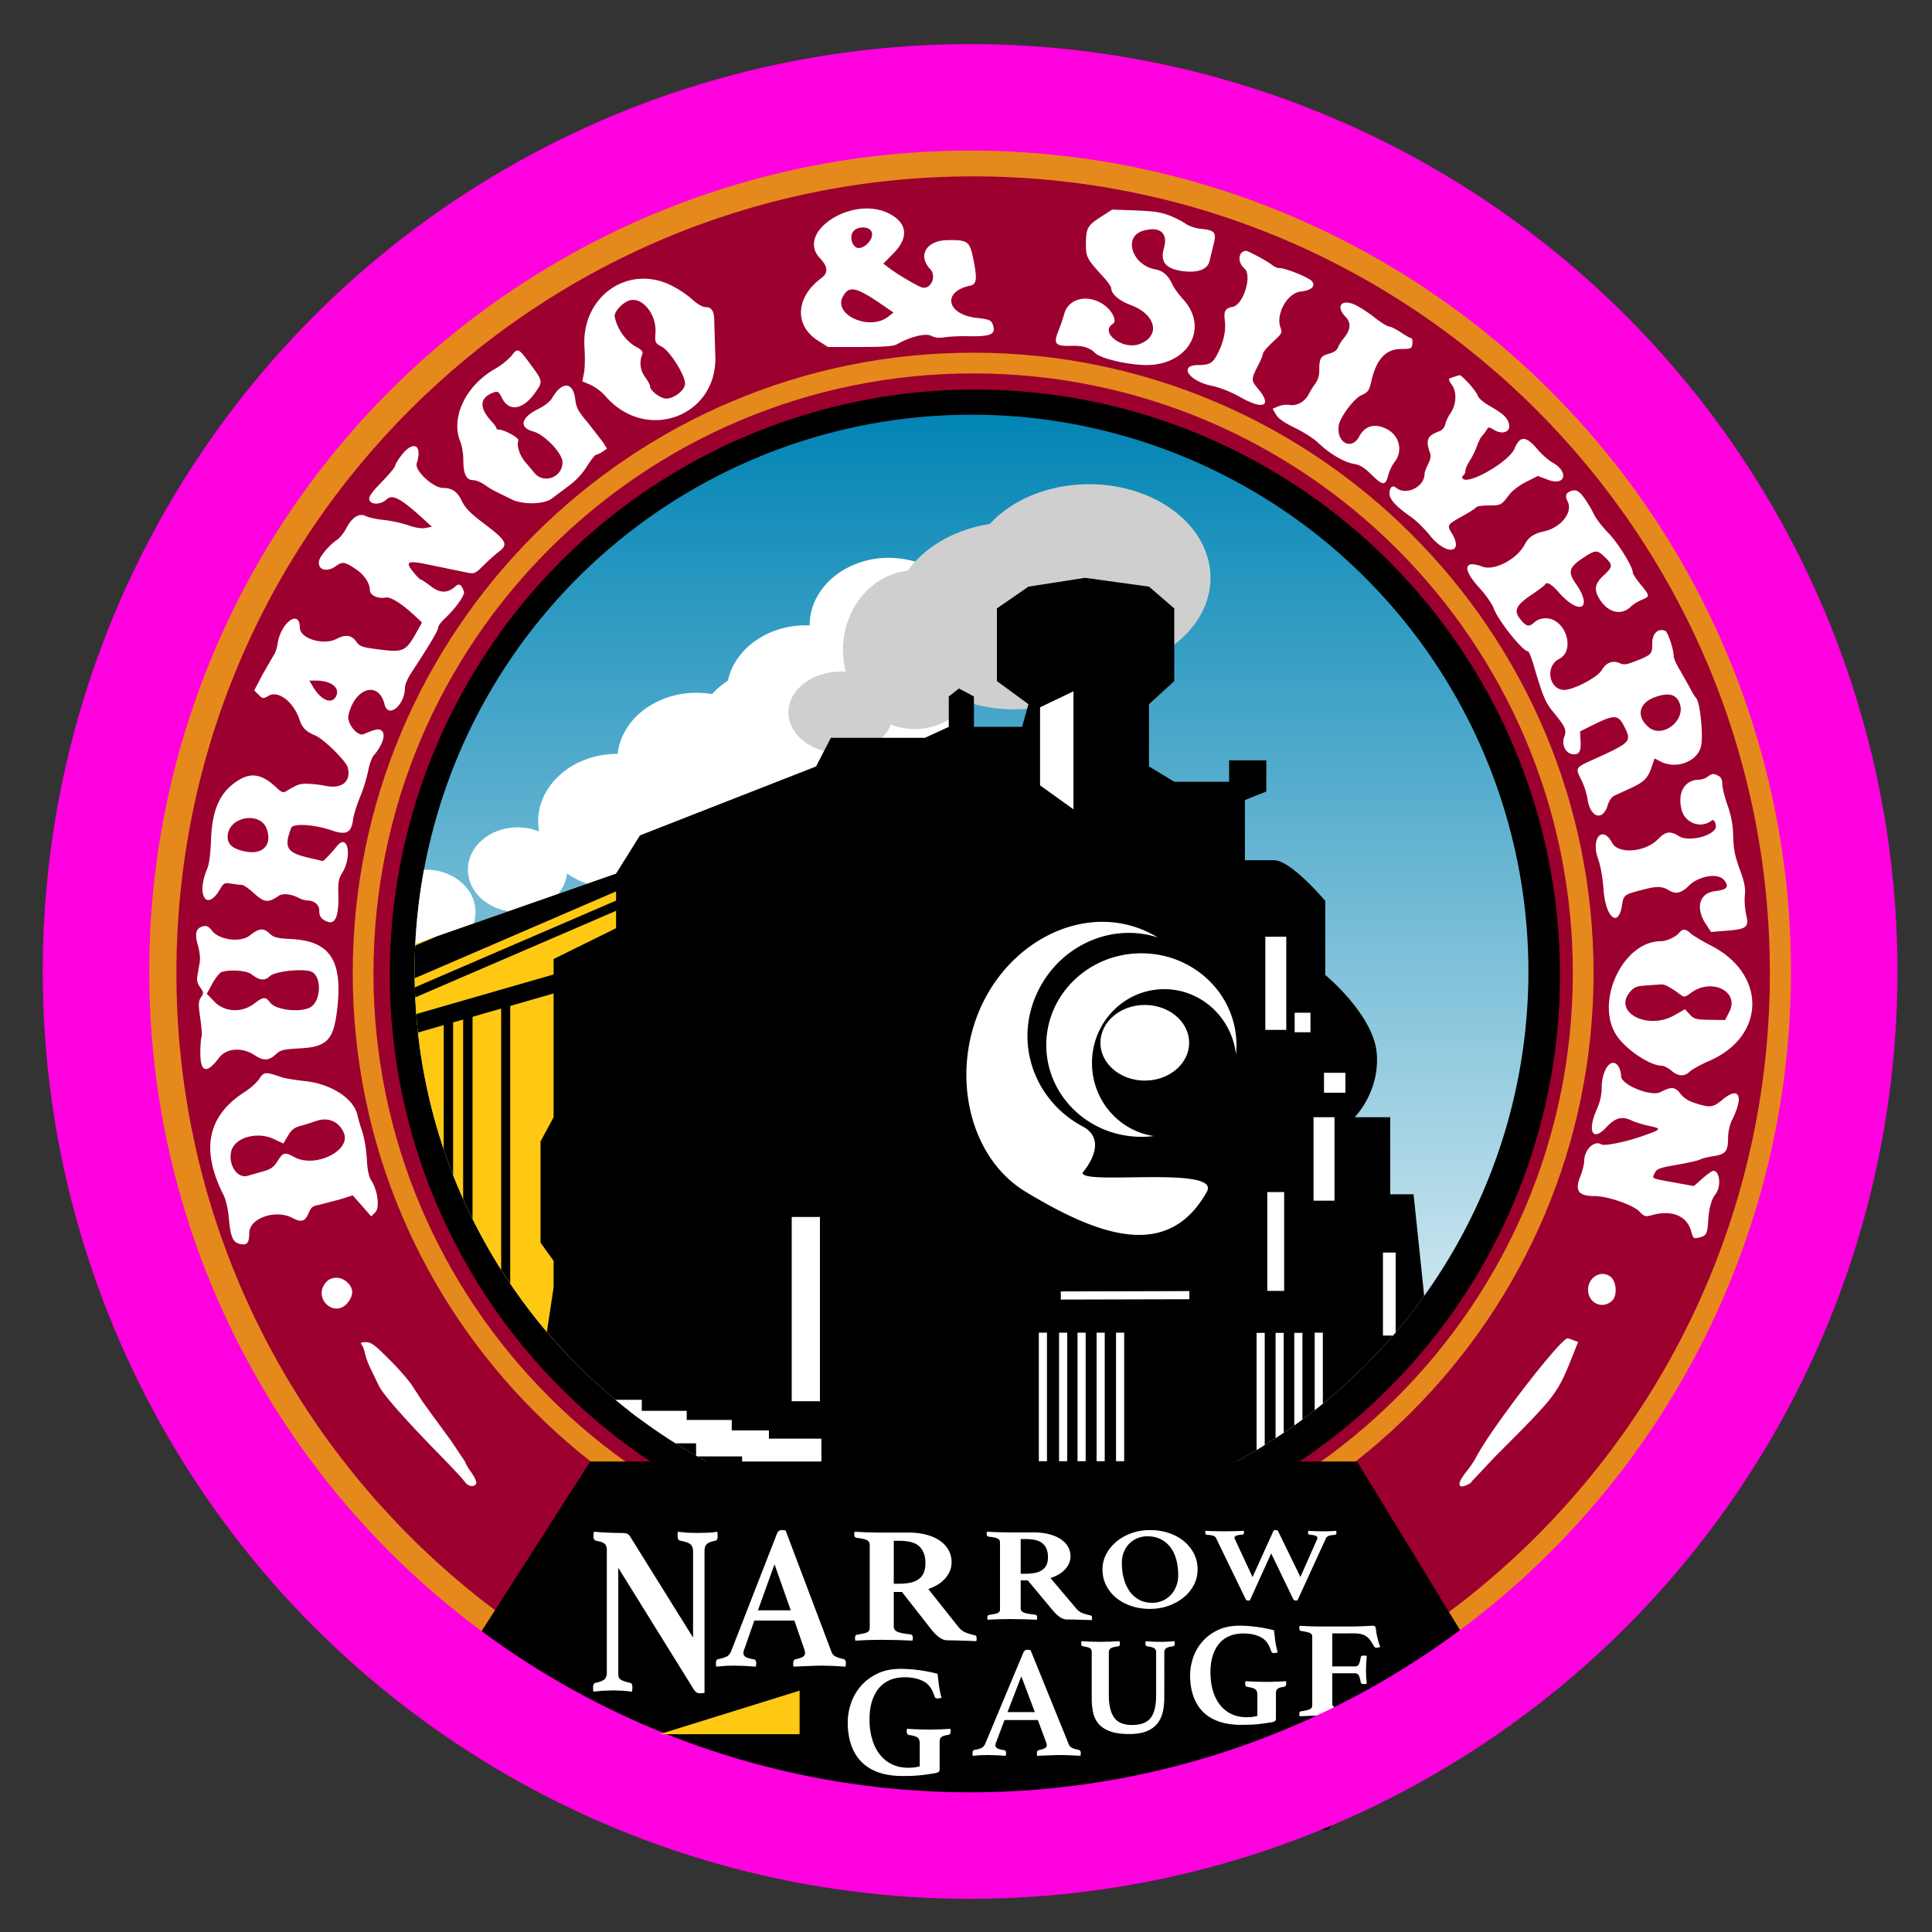 <svg xmlns="http://www.w3.org/2000/svg" xmlns:xlink="http://www.w3.org/1999/xlink" fill-rule="evenodd" stroke-linecap="round" stroke-linejoin="round" stroke-miterlimit="1.414" viewBox="0 0 40 40"><rect x="0" y="0" width="40" height="40" fill="#333333" stroke="none"/><circle cx="20.148" cy="20.147" r="16.526" fill="#9c002f"/><path d="M20.148 7.302c-7.089 0-12.845 5.756-12.845 12.845s5.756 12.845 12.845 12.845 12.845-5.756 12.845-12.845S27.237 7.302 20.148 7.302zm0 .429c6.853 0 12.416 5.563 12.416 12.416s-5.564 12.416-12.416 12.416S7.732 26.999 7.732 20.147 13.296 7.731 20.148 7.731z" fill="#e5891c"/><circle cx="300" cy="272.83" r="145.95" transform="matrix(.083 0 0 .083 -4.716 -2.466)"/><g transform="matrix(.079 0 0 .079 -3.586 -1.438)"><circle cx="300" cy="272.83" r="145.95" fill="url(#D)"/><clipPath id="A"><circle cx="300" cy="272.83" r="145.95"/></clipPath><g clip-path="url(#A)"><g transform="translate(-1 11)"><g fill="#fff"><ellipse cx="158" cy="246.21" rx="13.016" ry="11.096"/><ellipse cx="182.03" cy="235.114" rx="13.016" ry="11.096"/><ellipse cx="158" cy="246.21" rx="13.016" ry="11.096" transform="matrix(1.594 0 0 1.594 -43.677 -170)"/><ellipse cx="158" cy="246.21" rx="13.016" ry="11.096" transform="matrix(1.594 0 0 1.594 -22.934 -186.01)"/><ellipse cx="158" cy="246.21" rx="13.016" ry="11.096" transform="matrix(1.594 0 0 1.594 5.719 -203.69)"/><ellipse cx="158" cy="246.21" rx="13.016" ry="11.096" transform="matrix(1.594 0 0 1.594 27.474 -221.38)"/><ellipse cx="158" cy="246.21" rx="13.016" ry="11.096" transform="matrix(1.594 0 0 1.594 27.474 -205.37)"/><ellipse cx="158" cy="246.21" rx="13.016" ry="11.096" transform="matrix(1.594 0 0 1.594 -2.192 -192.77)"/></g><g fill="#cfcfcf"><ellipse cx="331.82" cy="158.65" rx="31.816" ry="24.549"/><ellipse cx="312.206" cy="168.562" rx="31.816" ry="24.549"/><ellipse cx="331.82" cy="158.65" rx="31.816" ry="24.549" transform="matrix(.591 0 0 .847 90.019 43.104)"/><ellipse cx="331.82" cy="158.65" rx="31.816" ry="24.549" transform="matrix(.432 0 0 .436 123.42 124.73)"/></g><use xlink:href="#E" fill="#ffc913"/><clipPath id="B"><use xlink:href="#E"/></clipPath><g clip-path="url(#B)"><use xlink:href="#F"/><path d="M167.772 270.95h2.462v68.639h-2.462zm9.966-1.003h2.367v79.704h-2.367z"/><g transform="matrix(.538 1.867 -.961 .277 375.73 -119.48)"><use xlink:href="#F"/></g><g transform="rotate(66.682 208.44 292.8)"><use xlink:href="#F"/></g><g transform="matrix(1.253 2.908 -.918 .396 255.74 -349.34)"><use xlink:href="#F"/></g></g><use xlink:href="#G"/><clipPath id="C"><use xlink:href="#G"/></clipPath><g clip-path="url(#C)"><g fill="#fff"><use xlink:href="#H"/><path d="M380.69 356.52h2.134v33.69h-2.134zm4.902 0h2.134v33.69h-2.134zm5.35-.064h2.134v33.69h-2.134zm-52.061 0h2.134v33.69h-2.134zm-5.101 0h2.134v33.69h-2.134zm-4.996 0h2.134v33.69h-2.134zm-4.838 0h2.134v33.69h-2.134zm-5.301 0h2.134v33.69h-2.134z"/></g><g transform="rotate(89.851 372.39 342.21)"><use xlink:href="#H" fill="#fff"/></g><g fill="#fff"><path d="M378.52 319.61h4.413v25.903h-4.413zm30.31 15.85h3.326v21.753h-3.326zM390.63 300h5.501v21.868h-5.501zm2.75-11.64h5.605v5.229h-5.605zm-7.69-15.75h4.142v5.116h-4.142zM378 252.7h5.493v24.416H378zm-124.12 73.43h7.398v48.307h-7.398zm-47.15 47.92h7.859v4.621h-7.859z"/><path d="M210.71 376.95h15.654v4.549H210.71z"/><path d="M217.28 379.33h20.883v6.132H217.28z"/><path d="M228.82 382.07h19.085v6.828H228.82z"/><path d="M240.88 384.24h20.786v7.419H240.88zm86.84-195.87l-8.75 4.206v20.451l8.75 6.283v-30.94"/><ellipse cx="346.41" cy="280.49" rx="11.625" ry="9.913"/><path d="M348.76 304.93a26.1 26.1 0 0 1-3.244.202c-13.763 0-24.92-10.766-24.92-24.047s11.157-24.048 24.92-24.048 24.92 10.767 24.92 24.048a23.55 23.55 0 0 1-.127 2.446c-1.094-9.622-9.096-17.09-18.804-17.09-10.456 0-18.932 8.661-18.932 19.346 0 9.731 7.031 17.784 16.187 19.143z"/></g><g transform="matrix(.594 -1.279 1.198 .557 -209.79 568.58)"><path d="M324.79 289.64c-2.448.596 12.151 24.42 6.487 23.953-14.622-1.205-15.933-15.464-14.19-32.588 1.344-13.212 14.158-23.508 27.921-23.508s25.419 10.306 25.419 23.587a23.55 23.55 0 0 1-.127 2.446c-1.094-9.622-9.096-17.09-18.804-17.09-10.456 0-18.383 8.678-18.932 19.346-.323 6.262-7.774 3.854-7.774 3.854z" fill="#fff"/></g></g></g></g></g><path d="M20.148 3.024c-9.45 0-17.123 7.673-17.123 17.123S10.698 37.27 20.148 37.27s17.123-7.673 17.123-17.123S29.598 3.024 20.148 3.024zm0 .571c9.135 0 16.552 7.417 16.552 16.552s-7.417 16.552-16.552 16.552S3.596 29.282 3.596 20.147 11.013 3.595 20.148 3.595z" fill="#e5891c" stroke="#e5891c" stroke-width=".113"/><path d="M27.499 37.883l-14.757-.027-2.939-3.82h20.601zM12.22 30.259h15.876l2.308 3.777H9.802z"/><path d="M228.028 436.361v-22.534c0-.931-.25-1.587-.75-1.968s-1.383-.677-2.65-.889c-.433-.127-.65-.528-.65-1.206v-.508a2.13 2.13 0 0 1 .1-.635l2.45.254 2.8.063 2.75-.063a21.1 21.1 0 0 0 2.3-.254l.075.635.025.508c0 .72-.2 1.122-.6 1.206-1.1.212-1.85.508-2.25.889s-.6.995-.6 1.841v37.133c-.133.043-.358.075-.675.095l-.625.032c-.233 0-.483-.074-.75-.222s-.55-.454-.85-.92l-19.7-31.738v27.421c0 .424.025.773.075 1.047s.184.508.4.698.534.361.95.508a17.65 17.65 0 0 0 1.675.476c.167.043.309.138.425.286s.175.456.175.92c0 .297-.033.656-.1 1.079l-2.35-.222-2.55-.095-2.775.095-2.425.222a1.56 1.56 0 0 1-.1-.571v-.508c0-.423.059-.719.175-.889s.259-.274.425-.317c1.2-.254 2-.571 2.4-.952s.6-.972.6-1.777v-32.118c0-.677-.175-1.195-.525-1.555s-1.141-.645-2.375-.857c-.4-.127-.6-.528-.6-1.206v-.286a1.4 1.4 0 0 1 .05-.349l.05-.508 1.35.095 1.3.095 2.225.095 1.825.032c.967 0 1.6.053 1.9.159s.567.307.8.603zm26.55-4.46h-10.5l-2.6 7.46c-.1.179-.166.376-.2.59l-.05.483c0 .394.175.716.525.966s1.059.466 2.125.644c.467.072.7.412.7 1.02a5.07 5.07 0 0 1-.1.912l-2.85-.188-2.95-.081-2.1.054-2.45.215a1.14 1.14 0 0 1-.1-.483v-.429c0-.679.217-1.037.65-1.073 1.034-.215 1.775-.447 2.225-.698s.809-.679 1.075-1.288l12.05-30.914c.267-.608.667-.912 1.2-.912a4.86 4.86 0 0 1 .5.027l.55.081 12.05 31.88c.2.537.584.939 1.15 1.208a6.85 6.85 0 0 0 1.85.564c.5.107.75.466.75 1.073a5.29 5.29 0 0 1-.1.966l-3.15-.188-2.9-.081-1.7.027-4.125.162-1.725.081a1.14 1.14 0 0 1-.1-.483v-.429c0-.322.059-.564.175-.725s.242-.259.375-.295c.867-.178 1.509-.384 1.925-.617s.625-.581.625-1.047c0-.215-.05-.483-.15-.805zm-.95-2.684l-4.25-12.076-4.35 12.076zm29.15-4.811h-2.15v9.037c0 .663.325 1.132.975 1.405s1.759.497 3.325.67c.467.058.7.346.7.865 0 .231-.033.49-.1.778l-3.625-.151-4.725-.065-3.475.065-3.125.151a.77.77 0 0 1-.1-.389v-.346c0-.489.184-.764.55-.822l1.7-.324c.434-.1.767-.216 1-.346s.392-.288.475-.476.125-.425.125-.713v-21.663c0-.576-.241-.994-.725-1.254s-1.408-.461-2.775-.605a.91.91 0 0 1-.4-.259c-.1-.115-.15-.317-.15-.605v-.389c0-.144.034-.259.1-.346l3.225.151 3.275.065h7.55c1.767 0 3.35.188 4.75.562s2.592.908 3.575 1.6 1.734 1.513 2.25 2.465.775 2.004.775 3.156c0 1.528-.541 2.919-1.625 4.173s-2.575 2.198-4.475 2.832l7.85 9.902c.6.75 1.292 1.269 2.075 1.557s1.509.505 2.175.649c.167.029.3.094.4.195s.15.281.15.54v.389c0 .144-.033.289-.1.432l-1.55-.065-2.075-.065-2.15-.065-1.775-.022c-.7 0-1.4-.252-2.1-.757s-1.383-1.174-2.05-2.011zm-.65-2.162c1.034 0 1.967-.086 2.8-.259s1.55-.468 2.15-.886 1.059-.973 1.375-1.665.475-1.57.475-2.638c0-1.787-.5-3.2-1.5-4.237s-2.766-1.557-5.3-1.557h-1.5v11.242zm33.617-.872h-1.852v7.303c0 .536.28.915.84 1.136s1.515.402 2.864.542c.402.047.603.28.603.699a2.62 2.62 0 0 1-.086.629l-3.122-.122-4.069-.052-2.993.052-2.691.122a.59.59 0 0 1-.086-.314v-.28c0-.396.158-.617.474-.664l1.464-.262c.374-.081.661-.175.861-.28s.338-.233.409-.384.108-.343.108-.577v-17.507c0-.465-.208-.804-.624-1.013s-1.213-.372-2.39-.489c-.143-.046-.258-.116-.344-.21s-.129-.256-.129-.489v-.314a.43.43 0 0 1 .086-.28l2.777.122 2.821.052h6.502c1.522 0 2.885.152 4.091.454s2.232.734 3.079 1.293 1.493 1.223 1.938 1.992a5 5 0 0 1 .667 2.551c0 1.235-.466 2.359-1.4 3.372s-2.218 1.777-3.854 2.289l6.761 8.002c.517.606 1.113 1.025 1.787 1.258a14.7 14.7 0 0 0 1.873.524.64.64 0 0 1 .344.157c.086.082.129.227.129.437v.314a.78.78 0 0 1-.086.349l-1.335-.052-3.639-.104-1.529-.017c-.603 0-1.206-.203-1.809-.612s-1.191-.949-1.766-1.625zm-.56-1.747a12.66 12.66 0 0 0 2.411-.21c.718-.14 1.335-.378 1.852-.716s.912-.786 1.184-1.345.409-1.269.409-2.132c0-1.444-.431-2.586-1.292-3.424s-2.382-1.258-4.565-1.258h-1.292v9.085zm20.143-1.111a8.54 8.54 0 0 1 .976-4.014c.651-1.246 1.541-2.339 2.669-3.279s2.448-1.68 3.958-2.222 3.124-.812 4.842-.812c1.767 0 3.412.256 4.934.766s2.842 1.226 3.958 2.145 1.995 2.013 2.633 3.279.957 2.646.957 4.137a8.63 8.63 0 0 1-.976 4.029 10.41 10.41 0 0 1-2.669 3.279c-1.129.93-2.454 1.665-3.976 2.206s-3.141.812-4.86.812c-1.767 0-3.412-.255-4.934-.766s-2.835-1.226-3.94-2.145a10.25 10.25 0 0 1-2.614-3.263c-.638-1.256-.957-2.64-.957-4.152zm12.997 8.733c1.031 0 1.964-.189 2.798-.567a6.56 6.56 0 0 0 2.154-1.547c.602-.653 1.068-1.419 1.399-2.298a7.93 7.93 0 0 0 .497-2.819c0-1.45-.166-2.798-.497-4.045s-.834-2.323-1.51-3.233a7.2 7.2 0 0 0-2.541-2.145c-1.018-.521-2.203-.781-3.553-.781a6.83 6.83 0 0 0-2.504.475 6.29 6.29 0 0 0-2.136 1.379c-.615.603-1.105 1.333-1.473 2.191s-.552 1.829-.552 2.911c0 1.512.178 2.911.534 4.198s.872 2.396 1.546 3.325 1.504 1.655 2.485 2.176 2.099.781 3.351.781zm31.88-19.01l.316-.041.246-.014c.188 0 .322.032.404.096s.17.187.263.37l5.76 11.834 4.285-9.67c.117-.237.176-.429.176-.575 0-.255-.152-.443-.457-.562s-.831-.214-1.58-.288c-.281-.018-.421-.192-.421-.52a.53.53 0 0 1 .018-.123.59.59 0 0 0 .018-.151l.035-.219 1.703.096 2.055.041 1.932-.027 1.616-.11.035.219c0 .055.006.11.018.164a.66.66 0 0 1 .018.137c0 .347-.152.53-.457.548-.726.055-1.258.146-1.598.274s-.591.375-.755.74l-7.411 16.162-.246.027h-.246c-.164 0-.287-.027-.369-.082s-.181-.182-.299-.384l-5.725-11.889-5.584 12.327a1.81 1.81 0 0 1-.263.027h-.228c-.187 0-.322-.027-.404-.082s-.169-.182-.263-.384l-7.691-15.861c-.117-.255-.322-.452-.615-.589s-.884-.242-1.774-.315c-.304-.018-.457-.21-.457-.575v-.233c0-.1.024-.178.07-.233l1.194.055 1.352.041 1.335.027 1.141.014 2.529-.041 2.458-.096a2.11 2.11 0 0 1 .053.274 1.77 1.77 0 0 1 .018.219c0 .329-.152.502-.457.52-.749.055-1.276.146-1.58.274s-.457.301-.457.52c0 .073.012.142.035.205s.059.142.105.233l4.601 9.889zM291.27 471.93l-1.875.292-1.813.229-2.041.146-2.563.042c-2.5 0-4.659-.334-6.479-1s-3.312-1.618-4.479-2.855-2.035-2.715-2.604-4.437-.854-3.639-.854-5.75c0-1.639.277-3.292.833-4.958a13.42 13.42 0 0 1 2.562-4.521c1.153-1.347 2.598-2.445 4.334-3.292s3.771-1.271 6.104-1.271c1.611 0 3.257.118 4.937.354s3.271.549 4.771.938l.334 2.875c.166 1.167.402 2.305.708 3.417l-.5.104a2.38 2.38 0 0 1-.458.062c-.223 0-.41-.034-.563-.104s-.257-.215-.312-.437c-.584-1.917-1.542-3.23-2.875-3.938s-2.987-1.062-4.959-1.062c-1.5 0-2.826.257-3.979.77s-2.111 1.25-2.875 2.209-1.347 2.111-1.75 3.458-.604 2.868-.604 4.563c0 1.861.222 3.569.667 5.125s1.097 2.895 1.958 4.02 1.924 2 3.187 2.625 2.716.938 4.355.938c.583 0 1.104-.028 1.562-.083a9.84 9.84 0 0 0 1.438-.292v-6c0-.75-.209-1.271-.625-1.563s-1.153-.507-2.209-.645c-.222-.056-.375-.174-.458-.355s-.125-.354-.125-.52a4.87 4.87 0 0 1 .021-.375c.014-.167.034-.292.062-.375l1.396.083 1.583.062 1.563.042 1.292.021 1.27-.021 1.5-.042 1.5-.062 1.23-.083a1.12 1.12 0 0 1 .083.416v.334c0 .25-.049.437-.146.562a.84.84 0 0 1-.354.271c-.889.111-1.507.292-1.854.542s-.521.666-.521 1.25v7.25c0 .25-.07.458-.208.625s-.528.305-1.167.416zm27.12-13.96h-8.75l-2.167 5.792c-.083.138-.139.291-.166.458l-.042.375c0 .305.146.555.437.75s.882.361 1.771.5c.389.055.584.319.584.792 0 .194-.028.43-.084.708l-2.375-.146-2.458-.062-1.75.041-2.042.167c-.055-.111-.083-.236-.083-.375v-.333c0-.528.18-.806.542-.834.861-.166 1.479-.347 1.854-.541s.673-.528.896-1l10.041-24c.222-.473.556-.709 1-.709a4.16 4.16 0 0 1 .417.021l.458.063 10.042 24.75c.167.416.486.729.958.937s.986.354 1.542.438c.417.083.625.361.625.833 0 .222-.028.472-.083.75l-2.625-.146-2.417-.062-1.417.02-3.437.125-1.438.063c-.055-.111-.083-.236-.083-.375v-.333c0-.25.049-.438.146-.563s.201-.201.312-.229c.722-.139 1.257-.299 1.604-.479s.521-.452.521-.813a2.04 2.04 0 0 0-.125-.625zm-.792-2.083l-3.541-9.375-3.625 9.375zm33.925-3.704c0 1.386-.143 2.658-.427 3.813s-.778 2.153-1.478 2.993-1.638 1.49-2.814 1.952-2.653.694-4.433.694c-2.114 0-3.817-.243-5.111-.73s-2.29-1.149-2.991-1.989a6.66 6.66 0 0 1-1.406-2.956c-.237-1.132-.356-2.341-.356-3.63v-12.116c0-.511-.155-.87-.463-1.076s-.938-.371-1.887-.492c-.262-.049-.391-.28-.391-.694v-.292a.99.99 0 0 1 .071-.365l2.19.128 2.761.054 2.599-.054 2.422-.128.053.365.018.292c0 .413-.131.645-.391.694-.973.121-1.632.292-1.977.511s-.516.572-.516 1.058v11.313c0 2.53.457 4.452 1.371 5.765s2.487 1.971 4.719 1.971c2.279 0 3.899-.614 4.86-1.843s1.443-3.229 1.443-6.003v-11.203c0-.486-.167-.839-.498-1.058s-.961-.39-1.888-.511c-.285-.074-.427-.305-.427-.694a3.12 3.12 0 0 1 .018-.292l.054-.365 1.905.146 1.869.036 2.03-.036 1.745-.146a3.58 3.58 0 0 1 .053.365l.018.292c0 .389-.142.62-.427.694-.879.097-1.484.261-1.816.492s-.498.59-.498 1.076zm27.975 6.393l-1.751.27-1.692.212-1.907.135-2.393.039c-2.335 0-4.352-.309-6.051-.925s-3.093-1.497-4.183-2.642-1.899-2.512-2.432-4.106-.798-3.367-.798-5.321c0-1.517.26-3.046.778-4.588a12.39 12.39 0 0 1 2.394-4.184c1.077-1.246 2.425-2.263 4.046-3.046s3.522-1.176 5.7-1.176a33.45 33.45 0 0 1 4.611.328c1.569.219 3.055.508 4.455.868l.311 2.66a25.47 25.47 0 0 0 .661 3.162l-.467.096a2.22 2.22 0 0 1-.428.057c-.207 0-.383-.031-.526-.096s-.24-.199-.291-.404c-.544-1.774-1.44-2.989-2.685-3.644s-2.789-.983-4.63-.983c-1.401 0-2.64.238-3.717.713a7.04 7.04 0 0 0-2.685 2.044c-.713.887-1.258 1.953-1.634 3.2s-.564 2.654-.564 4.223c0 1.722.207 3.303.623 4.743s1.024 2.679 1.829 3.72a8.37 8.37 0 0 0 2.977 2.429c1.18.578 2.535.868 4.066.868.544 0 1.031-.026 1.459-.077a9.23 9.23 0 0 0 1.343-.27v-5.552c0-.694-.194-1.176-.584-1.446s-1.077-.469-2.062-.597a.6.6 0 0 1-.429-.329c-.078-.167-.117-.328-.117-.481 0-.078.007-.193.02-.347a1.56 1.56 0 0 1 .059-.347l1.303.077 1.479.057 1.459.039 1.207.019 1.187-.019 1.401-.039 1.401-.057 1.148-.077c.051.128.078.256.078.385v.309c0 .231-.045.404-.136.52s-.201.199-.331.251c-.83.103-1.407.27-1.731.502s-.487.616-.487 1.157v6.709c0 .231-.064.424-.194.578s-.493.282-1.09.385zm16.05-23.32v8.656h5.875c.528 0 .889-.185 1.084-.557s.361-.976.5-1.814c.027-.191.111-.317.25-.377s.319-.09.541-.09l.396.017c.181.012.313.03.396.054l-.146 1.921-.062 1.85.041 1.527.167 1.993c-.083.048-.215.078-.396.09l-.396.018c-.5 0-.764-.167-.791-.503-.167-.91-.355-1.527-.563-1.85s-.549-.484-1.021-.484h-5.875v8.045c0 .503.361.838 1.084 1.006s1.944.251 3.666.251h1.75c.834 0 1.535-.096 2.104-.287a5.05 5.05 0 0 0 1.521-.809c.444-.348.834-.754 1.167-1.221a19.7 19.7 0 0 0 1-1.563c.083-.167.278-.251.583-.251a1.47 1.47 0 0 1 .5.108l.584.216a5.2 5.2 0 0 1-.188.539l-.187.503c-.139.263-.25.551-.334.862a5.39 5.39 0 0 1-.25.754l-.187.808-.209.862-.208.737-.146.431c-.111.191-.333.287-.666.287-.223 0-.542-.012-.959-.036l-1.354-.053-1.479-.054-1.292-.035h-9.458l-2.771.053-2.812.126c-.056-.096-.084-.222-.084-.378v-.341c0-.359.139-.551.417-.575 1.055-.168 1.812-.347 2.271-.539s.687-.527.687-1.006v-17.995c0-.24-.041-.437-.125-.592s-.243-.288-.479-.396-.542-.203-.917-.287l-1.437-.269c-.278-.072-.417-.288-.417-.647v-.341c0-.108.028-.222.084-.341l3.166.144 2.375.035h8.542l3.229-.108 1.854-.108c.306 0 .528.108.667.323.083.191.153.545.208 1.059s.153 1.048.292 1.599l.292 1.185a14.92 14.92 0 0 0 .5 1.401l-.459.143c-.166.048-.333.072-.5.072-.305 0-.528-.108-.666-.323a14.22 14.22 0 0 0-.98-1.599 4.42 4.42 0 0 0-1.083-1.078c-.403-.275-.875-.472-1.417-.592s-1.187-.179-1.937-.179z" transform="matrix(.079 0 0 .079 -3.665 -.568)" fill="#fff" fill-rule="nonzero"/><circle cx="300" cy="272.83" r="145.95" fill="none" stroke="#ff00df" stroke-width="17.783" transform="matrix(.124 0 0 .124 -17.115 -13.718)"/><path d="M16.555 35.003v.902h-2.901z" fill="#ffc913"/><defs><linearGradient id="D" x2="299" gradientUnits="userSpaceOnUse" x1="299" y1="418.2" y2="126.31"><stop stop-color="#fff" offset="0"/><stop stop-color="#0184b4" offset="1"/></linearGradient><path id="E" d="m213.43 234.21-68.1 23.827v21.489l9.54 47.328 24.027 26.586 16.15 10.041 27.918-112.97-9.535-16.302"/><path id="F" d="M162.68 270.95h2.462v68.639h-2.462z"/><path id="G" d="M260.26 208.07l-46.137 18.058-6.27 10.021v14.306l-16.371 8.078v41.463l-3.427 6.344v26.535l3.427 4.774v6.878l-3.427 22.794 19.798 33.785 52.407 7.995 78.216-3.07 65.89-6.784 29.037-44.314-13.483-5.457-3.07-29.285h-6.109v-20.195h-9.322s6.618-6.583 5.786-16.73-13.495-20.556-13.495-20.556v-19.402s-8.958-10.665-13.42-10.665h-7.636V216.87l5.613-2.23v-8.171h-9.757v5.612h-14.375l-6.62-4.011v-16.312l6.62-6.061v-19.044l-6.62-5.709-16.746-2.311-14.839 2.311-8.275 5.709v19.044l8.275 6.061-1.68 5.937h-12.617v-7.964l-3.924-2.096-2.664 2.096v7.964l-6.255 2.868h-24.649z"/><path id="H" d="M375.71 356.52h2.134v33.69h-2.134z"/></defs><path d="M92.476 1.191h2.03v2.03h-2.03z"/><path d="M5.093 17.632c.356.066.548-.148.427-.476-.128-.347-.741-.261-.802.112-.032.198.084.31.375.364m1.384-3.418c.167.284.39.378.48.203s-.097-.326-.415-.326h-.137l.073.123m2.188-4.835c0 .062-.016.157-.037.21-.055.146.334.513.545.513.184 0 .294.076.387.269.071.147.175.253.453.464.474.358.515.434.318.585-.081.062-.227.192-.324.289-.164.164-.187.174-.326.148l-.801-.165c-.442-.093-.501-.068-.331.143.071.089.142.162.158.162s.11.063.21.139c.196.15.349.15.514.002.074-.067.121-.037.173.109.026.073-.173.35-.41.573-.069.065-.126.147-.126.182 0 .057-.182.361-.56.938-.069.105-.125.237-.125.294 0 .366-.347.653-.422.35-.122-.497-.617-.348-.748.225-.038.165.186.444.313.391.234-.097.288-.111.347-.088.13.05.066.295-.139.532-.038.044-.09.189-.114.322a3.2 3.2 0 0 1-.165.532c-.067.16-.132.372-.146.472-.038.275-.141.326-.444.222-.357-.123-.798-.151-.836-.053-.157.406-.094.514.357.619l.303.07.091-.089c.05-.049.135-.146.19-.215.229-.292.329.202.111.554-.072.116-.085.193-.077.453.012.428-.062.614-.221.553-.133-.05-.173-.104-.174-.235 0-.113-.104-.203-.235-.205-.051 0-.133-.022-.18-.048-.167-.09-.342-.108-.43-.046-.208.146-.3.136-.503-.053-.104-.097-.22-.177-.257-.177s-.134-.012-.217-.025c-.14-.023-.155-.015-.238.124-.275.465-.491.109-.261-.43.041-.095.069-.308.079-.584.022-.646.184-1.006.559-1.245.272-.174.498-.133.793.143.115.107.142.117.214.073.218-.133.265-.149.418-.15a2.43 2.43 0 0 1 .392.045c.337.068.529-.093.456-.381-.033-.131-.499-.591-.67-.662-.195-.08-.271-.157-.328-.327-.121-.366-.437-.612-.638-.497-.117.067-.123.066-.21-.02l-.09-.09.174-.333.228-.395c.03-.034.067-.143.082-.242.067-.439.458-.719.46-.33.001.225.484.375.756.235.19-.098.313-.083.409.051.076.107.114.12.488.168.482.061.541.035.75-.335l.127-.224-.127-.119c-.278-.263-.522-.418-.624-.399-.163.031-.329-.046-.329-.154 0-.139-.116-.315-.279-.425-.236-.16-.289-.17-.413-.079-.196.145-.393.091-.361-.098.016-.097.219-.338.367-.434.06-.039.149-.149.198-.245.118-.229.268-.321.407-.25.055.028.223.065.373.08s.375.065.501.109c.147.052.276.072.359.056l.131-.025-.128-.118c-.505-.465-.684-.565-.806-.45s-.332.119-.361.007c-.016-.06.05-.153.257-.366.153-.157.278-.308.278-.336s.064-.132.142-.232c.171-.219.342-.234.342-.03m15.548-4.92c.12.048.272.126.337.173s.204.093.307.103c.299.029.335.074.266.335l-.08.328c-.035.168-.224.248-.515.218-.383-.04-.515-.186-.431-.477.092-.319-.086-.466-.436-.361-.411.123-.223.707.255.796.166.031.27.123.359.319.031.066.129.201.219.3.564.618.076 1.409-.84 1.361-.389-.02-.876-.143-.979-.246-.115-.114-.258-.158-.496-.15-.329.011-.374-.04-.267-.305a3.86 3.86 0 0 0 .122-.356c.087-.324.489-.418.817-.191.18.125.283.34.19.397-.285.176.208.549.552.418.447-.169.34-.618-.195-.813-.227-.083-.391-.226-.391-.342 0-.031-.078-.142-.174-.246-.323-.353-.35-.403-.35-.648.001-.349.028-.402.298-.576l.246-.159.483.018c.373.014.533.038.702.105m-6.539.321c-.075.083-.057.25.035.326.14.116.433-.184.325-.332-.068-.093-.274-.089-.36.006m-.217 1.348c-.225.381.544.732.934.425l.108-.085-.184-.127c-.585-.405-.725-.439-.858-.214m.949-1.71c.384.196.416.499.09.829l-.207.21.133.099c.162.121.497.322.643.385.191.083.344-.213.193-.374-.262-.279-.079-.589.353-.597s.467.021.543.398c.082.407.069.517-.068.545-.584.122-.49.595.132.666.288.033.317.048.351.186.039.156-.077.202-.497.194-.192-.004-.424.006-.514.022-.114.019-.2.01-.276-.03-.116-.061-.435.018-.707.173-.076.043-.264.058-.766.058h-.666l-.214-.137c-.489-.314-.454-.896.077-1.289.147-.109.138-.237-.029-.413-.513-.54.675-1.309 1.428-.925m7.652.895a2.34 2.34 0 0 1 .296.181c.035.031.103.056.151.056.12 0 .596.195.658.269.085.103-.01.192-.23.215-.277.028-.525.47-.419.748.039.103.028.124-.161.298-.112.103-.203.21-.203.237s-.037.122-.082.21c-.169.33-.169.341-.017.523.293.351.114.442-.354.179-.21-.118-.433-.207-.614-.245-.471-.099-.683-.425-.278-.428.222-.002.289-.032.368-.165.145-.246.217-.528.189-.741s.006-.271.163-.3c.22-.041.407-.649.243-.792-.151-.132-.134-.349.029-.367.016-.002.134.053.262.122m-13.042.911c-.142.054-.302.234-.289.326a.96.96 0 0 0 .414.612c.156.084.18.114.154.181-.061.156-.038.326.063.463.055.075.101.159.101.188 0 .092.216.256.338.256.164 0 .387-.178.387-.309 0-.177-.309-.67-.476-.761-.146-.079-.148-.083-.136-.301.021-.389-.29-.756-.556-.655m.88-.318c.141.069.335.198.432.287.104.096.216.163.273.163.142 0 .192.087.189.329l.02.658c.064 1.274-1.427 1.835-2.275.855a1.03 1.03 0 0 0-.307-.232l-.17-.073.034-.175c.019-.096.023-.331.01-.521-.073-1.046.884-1.736 1.793-1.292m14.167.406a2.63 2.63 0 0 1 .398.261c.13.102.266.186.302.187s.145.055.243.121.194.12.214.12.031.05.024.111c-.012.106-.023.111-.241.113-.316.003-.508.217-.613.683-.04.179-.064.21-.208.277-.156.073-.442.461-.464.63-.046.355.271.516.428.217.122-.231.348-.28.601-.131.236.139.298.451.13.661-.05.063-.109.186-.132.274-.058.224-.112.223-.344-.006-.155-.153-.242-.207-.37-.227-.199-.032-.506-.213-.733-.432-.09-.087-.308-.228-.486-.313-.223-.108-.344-.193-.392-.276l-.07-.121.12-.05a.48.48 0 0 1 .23-.029c.149.029.318-.066.399-.224.037-.072.101-.173.142-.226a.46.46 0 0 0 .075-.269c0-.246.029-.294.203-.341.095-.026.164-.072.18-.121a.74.74 0 0 1 .117-.19c.152-.184.166-.325.044-.453-.212-.221-.083-.378.201-.246M10.982 7.542c.259.35.261.358.096.59-.248.35-.536.4-.68.118-.076-.15-.089-.157-.191-.119-.281.107-.29.313-.026.598.052.056.095.116.095.133s.019.031.043.031c.118 0 .434.173.413.226-.041.108.029.319.153.459l.171.202c.19.252.59.109.59-.21 0-.186-.37-.573-.609-.638-.3-.081-.251-.289.108-.465.137-.067.245-.154.295-.24.2-.338.424-.322.469.034.023.186.059.252.265.494l.316.408.077.128-.096.063a.4.4 0 0 1-.133.063c-.02 0-.104.108-.187.24a1.5 1.5 0 0 1-.39.413l-.323.242c-.164.137-.634.145-.87.014l-.251-.123a1.78 1.78 0 0 1-.278-.162c-.075-.055-.186-.1-.245-.1-.14 0-.202-.131-.202-.426 0-.121-.027-.286-.06-.366-.206-.493.101-1.151.698-1.501a1.5 1.5 0 0 0 .361-.282c.126-.171.14-.165.391.175m19.429.399c.089.096.174.213.188.259s.121.137.236.202c.283.16.378.249.408.381.036.158-.13.224-.305.121-.113-.066-.123-.067-.159-.002a.68.68 0 0 1-.092.122c-.03.03-.079.126-.109.214a1.63 1.63 0 0 1-.147.3c-.05.077-.092.171-.092.209s-.018.08-.041.094-.03.042-.018.063c.096.156.962-.339 1.077-.615.112-.27.235-.268.467.006.092.109.239.239.327.288.337.189.255.487-.097.353l-.213-.081-.245.124c-.147.074-.29.184-.358.275-.154.207-.163.211-.423.212-.126 0-.24.017-.252.038s-.14.102-.283.182c-.319.178-.325.187-.224.352.26.427-.114.47-.449.052-.111-.139-.287-.312-.39-.384-.316-.221-.449-.365-.449-.487 0-.127.061-.182.135-.121.207.172.591-.015.591-.288 0-.029.033-.118.073-.197.046-.089.062-.174.044-.223-.101-.272-.063-.37.174-.454.071-.025.119-.079.137-.151.015-.062.063-.164.107-.227.124-.178.138-.437.031-.588-.066-.093-.075-.128-.035-.141l.114-.037c.033-.011.072-.022.086-.023s.098.076.187.172m3.857 6.492c-.341.121-.401.402-.132.626.284.237.773-.144.638-.498-.071-.187-.228-.227-.506-.128m-1.46-4.109a2.54 2.54 0 0 1 .192.325c.042.09.175.262.294.383.199.2.511.704.511.825 0 .027.073.138.161.245.196.237.197.246.019.32a.82.82 0 0 0-.221.138c-.184.184-.447.135-.622-.117-.151-.218-.136-.349.058-.528s.199-.217.019-.386c-.16-.151-.188-.148-.468.039-.265.178-.292.281-.132.508.37.528.089.683-.345.191-.156-.177-.256-.233-.289-.16-.007.017-.135.112-.283.212-.305.205-.363.319-.245.477.13.175.197.196.303.095.062-.059.146-.089.242-.089.41 0 .626.665.274.844-.279.143-.22.602.083.638.177.021.708-.249.802-.409s.229-.209.376-.142c.082.037.142.029.335-.048.325-.13.335-.142.335-.365 0-.203.117-.317.267-.26.055.021.177.384.177.526 0 .047.062.184.138.305l.203.359c.035.077.092.17.126.208.083.092.151.801.096 1.005-.084.312-.516.47-.836.304l-.123-.063-.061.179c-.079.233-.157.31-.45.444l-.327.15c-.049.022-.106.107-.132.196-.103.342-.366.255-.42-.139a1.5 1.5 0 0 0-.128-.389c-.126-.249-.126-.249.255-.421.735-.332.779-.372.671-.608-.152-.333-.209-.34-.706-.094l-.245.122.011.199c.012.223-.032.292-.17.272-.144-.021-.228-.201-.168-.359.054-.144.029-.2-.24-.528-.149-.182-.209-.327-.392-.95-.047-.161-.101-.292-.119-.292-.11 0-.623-.644-.711-.894-.031-.088-.166-.279-.299-.425-.35-.382-.322-.582.06-.436.253.097.725-.151.887-.465.072-.14.19-.22.381-.26.36-.074.62-.398.503-.625-.057-.11-.038-.173.061-.211.112-.043.177-.009.292.153m2.772 5.742c.053.028.078.084.078.174 0 .073.048.267.107.432a1.91 1.91 0 0 1 .117.642c.008.267.038.418.136.685s.122.384.106.537a1.44 1.44 0 0 0 .026.394c.062.27.019.307-.397.341l-.328.027-.106-.161c-.225-.34-.138-.648.194-.686.243-.027.292-.088.183-.226-.123-.157-.524-.092-.735.118-.152.152-.268.178-.41.092-.148-.09-.246-.091-.585-.001s-.353.099-.385.309c-.073.484-.343.254-.383-.326-.016-.238-.061-.492-.112-.632-.155-.431.09-.708.293-.33.128.238.686.191.949-.08.158-.163.248-.175.44-.057.179.109.64.012.744-.157.039-.063-.022-.213-.071-.174-.222.179-.556.061-.627-.221-.089-.355.062-.617.36-.621.055-.001.136-.028.179-.061.093-.07.124-.073.227-.017M4.583 20.128c-.04.016-.124.123-.187.238l-.115.209.157.162c.213.22.566.238.825.042.195-.148.231-.149.337-.015.114.144.587.203.808.1.253-.118.262-.693.012-.756-.221-.056-.733.008-.835.104-.107.101-.212.089-.381-.043-.099-.078-.467-.102-.621-.041m-.197-.861c.154.196.592.253.784.102s.28-.163.402-.049c.097.091.153.106.463.122.816.042 1.076.463.938 1.519-.075.576-.217.715-.76.744-.336.018-.406.034-.49.113-.155.145-.263.153-.443.033-.267-.177-.592-.154-.747.052-.261.347-.392.301-.385-.137.002-.148.014-.285.026-.305s0-.188-.027-.375c-.043-.297-.041-.352.014-.437.059-.09.057-.105-.017-.207-.06-.082-.074-.146-.056-.25l.048-.274c.013-.076-.003-.226-.039-.347-.064-.217-.044-.334.065-.379.1-.04.147-.025.224.073m29.691 1.139c-.197.012-.244.032-.332.136-.353.42.369.796.921.48l.219-.125.099.107c.09.097.128.107.416.112l.317.005.088-.174c.212-.419-.367-.705-.793-.39-.125.092-.143.095-.219.039-.215-.159-.331-.22-.405-.213l-.31.022m.925-1.078c.047.044.236.157.419.251 1.157.591 1.14 1.878-.031 2.387-.175.076-.357.176-.404.221-.115.11-.239.105-.384-.018-.066-.055-.153-.101-.194-.101-.252 0-.766-.348-.95-.643-.438-.7.149-1.932.922-1.935.127 0 .31-.085.389-.179.07-.084.131-.079.234.017m-1.483 2.778c.023.043.042.122.042.176 0 .182.62.433.817.331.224-.116.301-.11.409.031.071.093.167.154.318.202.302.095.36.087.552-.073.348-.291.451-.084.205.411-.053.106-.085.249-.086.383-.002.272-.052.335-.301.372-.111.017-.235.048-.276.07s-.259.071-.483.11c-.355.061-.415.082-.457.166-.062.124-.086.112.394.199l.415.075.179-.158c.098-.087.199-.158.224-.158.135 0 .166.332.045.483-.084.106-.136.295-.152.555-.017.275-.036.308-.2.347-.1.024-.113.013-.152-.132-.086-.321-.399-.45-.813-.335-.136.037-.157.031-.261-.077-.127-.133-.659-.317-.915-.317-.345 0-.426-.105-.308-.403.044-.112.081-.254.081-.314.002-.246.207-.447.361-.352.059.036.499-.053.823-.166.426-.149.434-.16.163-.218-.131-.028-.288-.076-.348-.105-.213-.105-.349-.071-.544.138-.281.301-.395.079-.193-.376.066-.15.101-.301.101-.442 0-.409.227-.675.361-.423m-26.991 1.11a4.14 4.14 0 0 1-.308.097c-.13.035-.188.08-.262.205l-.094.16-.204-.095c-.343-.159-.801-.028-.873.249-.074.285.125.583.343.513l.281-.08c.196-.054.248-.089.333-.224.116-.183.146-.19.352-.079.43.23 1.173-.136 1.02-.503-.1-.24-.333-.337-.587-.242m-.705-.912c.066.023.286.059.489.081.543.058 1.012.364 1.085.706a4.12 4.12 0 0 0 .101.347c.041.122.082.371.092.555.012.227.04.368.089.442.137.209.184.569.087.666l-.084.084-.383-.434-.275.086-.426.111c-.125.02-.162.049-.21.164-.077.184-.148.205-.345.103-.345-.18-.885.01-.886.313-.001.208-.045.261-.192.229s-.197-.14-.232-.546c-.015-.173-.06-.369-.105-.459-.482-.95-.34-1.646.437-2.144.116-.074.25-.196.3-.271.096-.146.122-.148.457-.034m27.512 4.128c.129.094.153.386.042.497-.193.193-.501.057-.501-.222 0-.258.265-.417.46-.275m-26.141.127c.127.127.125.266-.005.422-.266.316-.713-.089-.457-.414.112-.143.324-.146.462-.007m25.374 1.189l.101.038-.093.234c-.345.86-.33.841-1.624 2.138l-.494.525c0 .017-.054.051-.121.076-.171.065-.165-.061.015-.283.075-.092.165-.226.202-.297.289-.57 1.75-2.469 1.899-2.469a.89.89 0 0 1 .115.038m-24.496.415c.203.205.414.451.47.546l.201.31.195.27.392.535.299.447c0 .024.056.121.124.215s.114.196.102.228c-.033.087-.169.068-.237-.034-.034-.05-.265-.299-.515-.554-.702-.715-1.186-1.265-1.264-1.436l-.163-.337a1.65 1.65 0 0 1-.122-.322c-.016-.078-.048-.164-.071-.191-.031-.038-.009-.05.089-.05.11 0 .185.057.498.373" fill="#fff"/></svg>
